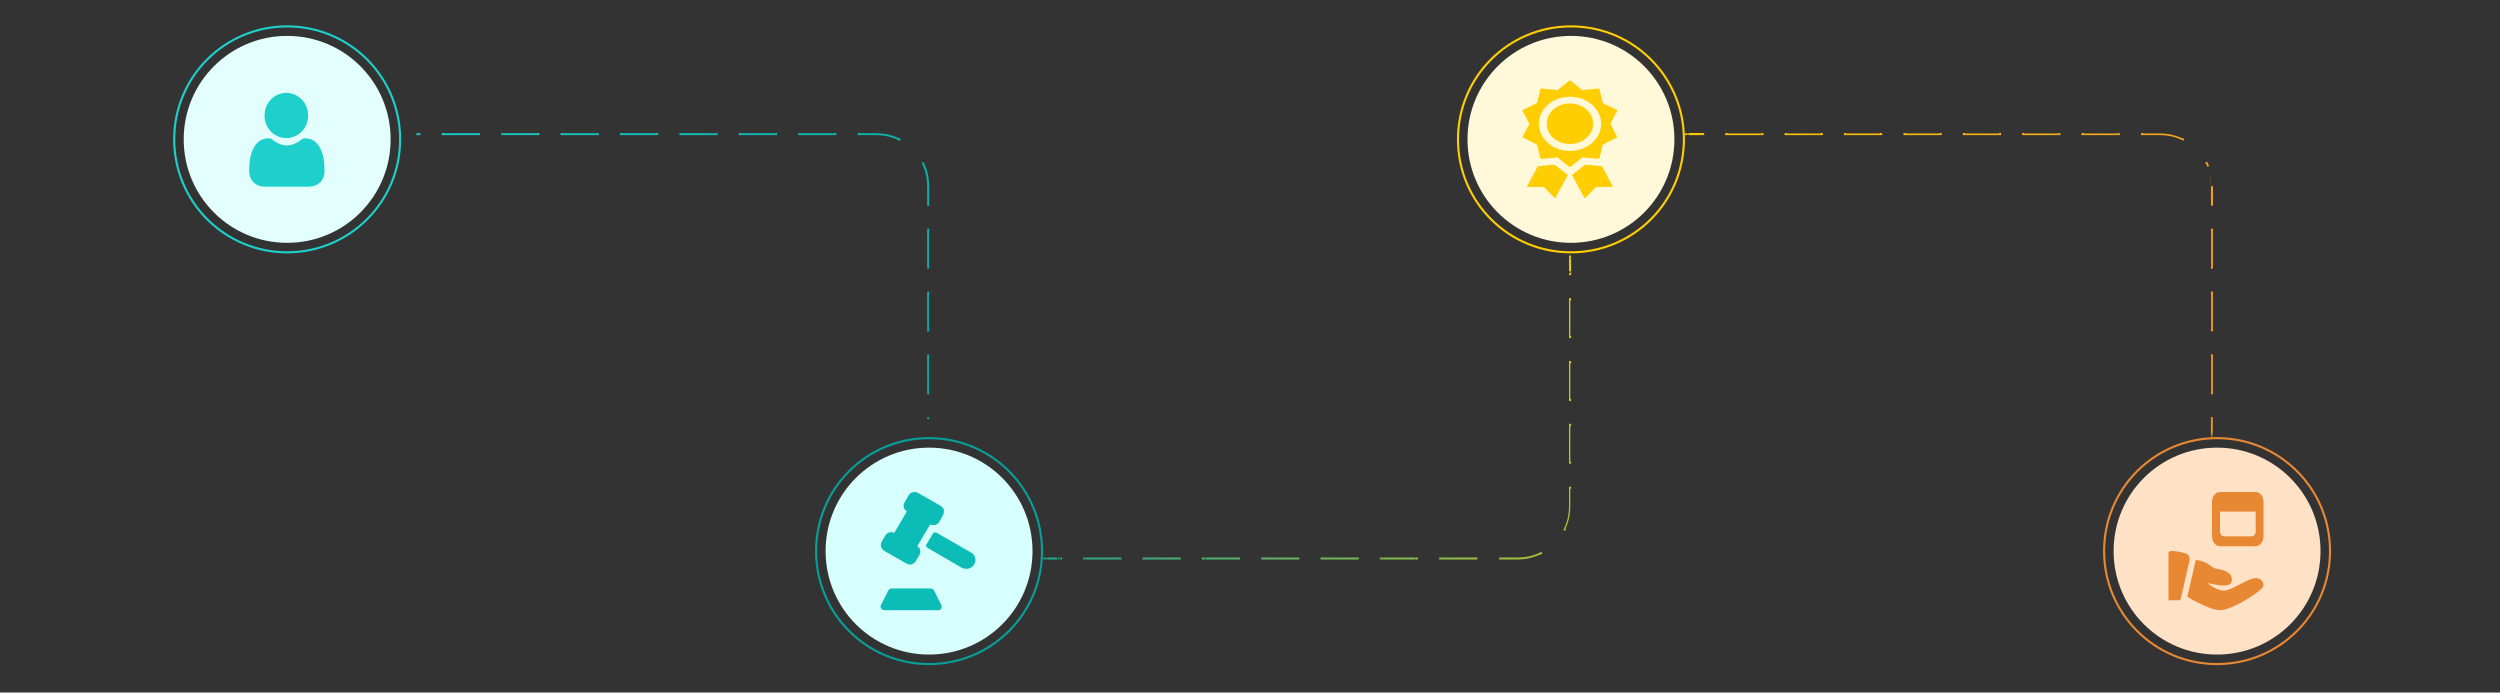 <svg version="1.2" xmlns="http://www.w3.org/2000/svg" viewBox="0 0 1184 328" width="1184" height="328">
	<rect x="0" y="0" width="1184" height="328" fill="#333333" stroke="none"/>
	<title>tag-list-svg</title>
	<defs>
		<clipPath clipPathUnits="userSpaceOnUse" id="cp1">
			<path d="m415.08 64h-225.03q-0.02-0.5-0.05-1h225.08c13.81 0 25 11.19 25 25v119q-0.5 0-1 0.01v-119.01c0-13.25-10.74-24-24-24z"/>
		</clipPath>
		<linearGradient id="g1" x1="135.5" y1="63" x2="433" y2="271" gradientUnits="userSpaceOnUse">
			<stop offset="0" stop-color="#1ed0cb"/>
			<stop offset="1" stop-color="#089e9a"/>
		</linearGradient>
		<clipPath clipPathUnits="userSpaceOnUse" id="cp2">
			<path d="m1023.08 64h-225.03q-0.02-0.5-0.05-1h225.08c13.81 0 25 11.19 25 25v119q-0.5 0-1 0.01v-119.01c0-13.25-10.74-24-24-24z"/>
		</clipPath>
		<linearGradient id="g2" x1="770.5" y1="63" x2="1048" y2="270" gradientUnits="userSpaceOnUse">
			<stop offset="0" stop-color="#ffce02"/>
			<stop offset="1" stop-color="#e88832"/>
		</linearGradient>
		<clipPath clipPathUnits="userSpaceOnUse" id="cp3">
			<path d="m743.08 240.01v-119.01q0.5 0.01 1 0.01v119c0 13.81-11.19 25-25 25h-225.08q0.03-0.5 0.05-1h225.03c13.26 0 24-10.75 24-24z"/>
		</clipPath>
		<linearGradient id="g3" x1="441.5" y1="265" x2="744" y2="53.5" gradientUnits="userSpaceOnUse">
			<stop offset="0" stop-color="#089e9a"/>
			<stop offset="1" stop-color="#ffce02"/>
		</linearGradient>
	</defs>
	<style>
		.s0 { fill: #1ed0cb } 
		.s1 { fill: #ffce02 } 
		.s2 { fill: #089e9a } 
		.s3 { fill: #e88832 } 
		.s4 { fill: #000000 } 
		.s5 { fill: none;stroke: #1ed0cb } 
		.s6 { fill: #e2fffe } 
		.s7 { fill: #d6fffe } 
		.s8 { fill: #fff8d9 } 
		.s9 { fill: #ffe1c6 } 
		.s10 { fill: none;stroke: #ffce02 } 
		.s11 { fill: none;stroke: #089e9a } 
		.s12 { fill: none;stroke: #e88832 } 
		.s13 { fill: url(#g1) } 
		.s14 { fill: url(#g2) } 
		.s15 { fill: url(#g3) } 
		.s16 { fill: #0cbcb7 } 
	</style>
	<path id="Layer" fill-rule="evenodd" class="s0" d="m3.4-128.9q0-11.1 4-17.4 4-6.3 13.3-6.3 9.3 0 13.2 6.3 4.1 6.3 4.1 17.4 0 11.1-4.1 17.4-3.9 6.4-13.2 6.4-9.3 0-13.3-6.4-4-6.3-4-17.4zm25.7 0q0-4.8-0.6-8-0.6-3.2-2.5-5.3-1.7-2-5.3-2-3.6 0-5.5 2-1.8 2.1-2.4 5.3-0.6 3.2-0.6 8 0 4.8 0.6 8.2 0.6 3.2 2.4 5.3 1.9 2 5.5 2 3.6 0 5.4-2 1.9-2.1 2.4-5.3 0.6-3.4 0.6-8.2zm14.6-14.5v-8.3h15.4v46.7h-9.2v-38.4z"/>
	<path id="Layer" fill-rule="evenodd" class="s1" d="m633.4-99.9q0-11.1 4-17.4 4-6.3 13.3-6.3 9.3 0 13.2 6.3 4.1 6.3 4.1 17.4 0 11.1-4.1 17.4-3.9 6.4-13.2 6.4-9.3 0-13.3-6.4-4-6.3-4-17.4zm25.7 0q0-4.8-0.6-8-0.6-3.2-2.5-5.3-1.7-2-5.3-2-3.6 0-5.5 2-1.8 2.1-2.4 5.3-0.6 3.2-0.6 8 0 4.8 0.6 8.2 0.6 3.2 2.4 5.3 1.9 2 5.5 2 3.6 0 5.4-2 1.9-2.1 2.4-5.3 0.6-3.4 0.6-8.2zm15.8-10.5q0.3-6.4 4.5-9.8 4.2-3.5 11-3.5 4.7 0 8 1.6 3.4 1.6 5 4.4 1.8 2.8 1.8 6.3 0 4-2.1 6.9-2.1 2.7-5 3.7v0.2q3.7 1.2 5.8 4.1 2.1 3 2.1 7.6 0 3.8-1.8 6.8-1.7 3-5.2 4.8-3.4 1.6-8.2 1.6-7.2 0-11.7-3.6-4.6-3.7-4.8-10.8h8.7q0.1 3.2 2.1 5.1 2 1.8 5.5 1.8 3.3 0 5-1.8 1.8-1.8 1.8-4.7 0-3.8-2.4-5.5-2.4-1.7-7.6-1.7h-1.8v-7.3h1.8q9.1 0 9.1-6.1 0-2.8-1.6-4.3-1.6-1.5-4.7-1.5-3 0-4.7 1.6-1.6 1.6-1.8 4.1z"/>
	<path id="Layer" fill-rule="evenodd" class="s2" d="m304.4 361.1q0-11.1 4-17.4 4-6.3 13.3-6.3 9.3 0 13.2 6.3 4.1 6.3 4.1 17.4 0 11.1-4.1 17.4-3.9 6.4-13.2 6.4-9.3 0-13.3-6.4-4-6.3-4-17.4zm25.7 0q0-4.8-0.6-8-0.6-3.2-2.5-5.3-1.7-2-5.3-2-3.6 0-5.5 2-1.8 2.1-2.4 5.3-0.6 3.2-0.6 8 0 4.8 0.6 8.2 0.6 3.2 2.4 5.3 1.9 2 5.5 2 3.6 0 5.4-2 1.9-2.1 2.4-5.3 0.6-3.4 0.6-8.2zm18.5 13.8q6.1-5.1 9.8-8.5 3.6-3.5 6.1-7.2 2.4-3.7 2.4-7.3 0-3.3-1.5-5.1-1.6-1.9-4.8-1.9-3.2 0-4.9 2.2-1.7 2.1-1.8 5.8h-8.7q0.2-7.6 4.5-11.6 4.4-4 11-4 7.3 0 11.2 3.9 3.9 3.9 3.9 10.2 0 5-2.6 9.5-2.7 4.6-6.2 8-3.4 3.3-9 8h18.9v7.5h-31.6v-6.7z"/>
	<path id="Layer" fill-rule="evenodd" class="s3" d="m914.4 361.1q0-11.1 4-17.4 4-6.3 13.3-6.3 9.3 0 13.2 6.3 4.1 6.3 4.1 17.4 0 11.1-4.1 17.4-3.9 6.4-13.2 6.4-9.3 0-13.3-6.4-4-6.3-4-17.4zm25.7 0q0-4.8-0.6-8-0.6-3.2-2.5-5.3-1.7-2-5.3-2-3.6 0-5.5 2-1.8 2.1-2.4 5.3-0.6 3.2-0.6 8 0 4.8 0.6 8.2 0.6 3.2 2.4 5.3 1.9 2 5.5 2 3.6 0 5.4-2 1.9-2.1 2.4-5.3 0.6-3.4 0.6-8.2zm15.3 14.8v-7l20.9-30h10.4v29.2h5.7v7.8h-5.7v9.1h-8.9v-9.1zm23-27.4l-13.2 19.6h13.2z"/>
	<path id="Layer" fill-rule="evenodd" class="s4" d="m10.2-54.8q-2.5 0-4.7-1.2-2.1-1.2-3.3-3.3-1.3-2.1-1.3-4.8 0-2.7 1.3-4.8 1.2-2.1 3.3-3.3 2.2-1.2 4.7-1.2 2.6 0 4.7 1.2 2.1 1.2 3.4 3.3 1.2 2.1 1.2 4.8 0 2.7-1.2 4.8-1.3 2.1-3.4 3.3-2.1 1.2-4.7 1.2zm0-3.3q1.7 0 2.9-0.7 1.3-0.8 2-2.1 0.7-1.4 0.7-3.2 0-1.8-0.7-3.2-0.7-1.4-2-2.1-1.2-0.7-2.9-0.7-1.6 0-2.9 0.7-1.2 0.7-1.9 2.1-0.7 1.4-0.7 3.2 0 1.8 0.7 3.2 0.7 1.3 1.9 2.1 1.3 0.7 2.9 0.7zm15.6-9.2q0.8-1 2-1.7 1.2-0.6 2.8-0.6 1.9 0 3.3 0.9 1.5 0.9 2.4 2.6 0.9 1.6 0.9 3.8 0 2.3-0.9 4-0.9 1.7-2.4 2.6-1.4 0.9-3.3 0.9-1.6 0-2.8-0.6-1.2-0.7-2-1.7v9h-3.6v-21.3h3.6zm7.7 5.1q0-1.3-0.6-2.3-0.5-0.9-1.4-1.4-0.8-0.5-1.9-0.5-0.9 0-1.8 0.5-0.9 0.5-1.4 1.5-0.6 0.9-0.6 2.2 0 1.3 0.6 2.3 0.5 0.9 1.4 1.5 0.9 0.5 1.8 0.5 1.1 0 1.9-0.6 0.9-0.5 1.4-1.4 0.6-1 0.6-2.3zm19.7-0.3q0 0.8-0.1 1.4h-10.5q0.1 1.6 1.1 2.5 0.9 0.8 2.3 0.8 2.1 0 2.9-1.7h4q-0.7 2.1-2.4 3.4-1.8 1.4-4.4 1.4-2.1 0-3.7-1-1.7-0.9-2.6-2.6-0.9-1.7-0.9-3.9 0-2.2 0.9-3.9 0.9-1.7 2.6-2.6 1.6-0.9 3.7-0.9 2.1 0 3.7 0.9 1.6 0.8 2.5 2.5 0.9 1.6 0.9 3.7zm-3.8-1q0-1.4-1-2.3-1-0.8-2.4-0.8-1.3 0-2.3 0.8-0.9 0.8-1.1 2.3zm14.4-6.1q2.6 0 4.2 1.6 1.6 1.7 1.6 4.6v8.4h-3.7v-7.9q0-1.8-0.8-2.7-0.9-0.9-2.4-0.9-1.5 0-2.4 0.9-0.8 0.9-0.8 2.7v7.9h-3.7v-14.4h3.7v1.8q0.7-0.9 1.8-1.4 1.2-0.6 2.5-0.6zm21.8-3.5q2.8 0 5 1.1 2.2 1.1 3.3 3.2 1.2 2 1.2 4.8 0 2.7-1.2 4.8-1.1 2-3.3 3.1-2.2 1.1-5 1.1h-6.4v-18.1zm-0.1 15q2.9 0 4.4-1.5 1.6-1.6 1.6-4.4 0-2.9-1.6-4.4-1.5-1.7-4.4-1.7h-2.6v12zm25.8-4.4q0 0.8-0.1 1.4h-10.5q0.1 1.6 1.1 2.5 1 0.8 2.4 0.8 2 0 2.8-1.7h4q-0.7 2.1-2.4 3.4-1.8 1.4-4.4 1.4-2 0-3.7-1-1.6-0.9-2.6-2.6-0.9-1.7-0.9-3.9 0-2.2 0.9-3.9 0.9-1.7 2.6-2.6 1.6-0.9 3.7-0.9 2.1 0 3.7 0.9 1.6 0.8 2.5 2.5 0.9 1.6 0.9 3.7zm-3.7-1q-0.1-1.4-1.1-2.3-0.9-0.8-2.4-0.8-1.3 0-2.3 0.8-0.9 0.8-1.1 2.3zm24.3-6.1q2.7 0 4.3 1.6 1.6 1.7 1.6 4.6v8.4h-3.6v-7.9q0-1.7-0.9-2.6-0.8-0.9-2.3-0.9-1.5 0-2.4 0.9-0.8 0.9-0.8 2.6v7.9h-3.7v-7.9q0-1.7-0.8-2.6-0.9-0.9-2.4-0.9-1.5 0-2.4 0.9-0.8 0.9-0.8 2.6v7.9h-3.6v-14.4h3.6v1.8q0.7-1 1.8-1.5 1.1-0.5 2.4-0.5 1.7 0 3 0.7 1.4 0.7 2.1 2.1 0.7-1.3 2-2 1.4-0.8 2.9-0.8zm8.5 7.4q0-2.2 0.8-3.9 0.9-1.7 2.4-2.6 1.5-0.9 3.3-0.9 1.6 0 2.8 0.6 1.3 0.7 2 1.7v-2.1h3.7v14.4h-3.7v-2.1q-0.7 1-2 1.7-1.2 0.7-2.8 0.7-1.8 0-3.3-1-1.5-0.9-2.4-2.6-0.8-1.7-0.8-3.9zm11.3 0q0-1.3-0.5-2.2-0.5-1-1.4-1.5-0.9-0.5-1.9-0.5-1 0-1.9 0.5-0.9 0.5-1.4 1.4-0.5 1-0.5 2.3 0 1.3 0.5 2.3 0.5 0.9 1.4 1.4 0.9 0.6 1.9 0.6 1 0 1.9-0.5 0.9-0.6 1.4-1.5 0.5-1 0.5-2.3zm11.5-4.2v7q0 0.7 0.3 1 0.4 0.4 1.2 0.4h1.7v3h-2.3q-4.6 0-4.6-4.5v-6.9h-1.7v-3h1.7v-3.5h3.7v3.5h3.2v3zm-150.1 47h-7.3l-1.2 3.4h-3.8l6.5-18.2h4.3l6.5 18.2h-3.9zm-0.9-2.9l-2.7-7.6-2.6 7.6zm7.5-0.8q0-2.3 1-3.9 0.9-1.7 2.5-2.6 1.6-1 3.7-1 2.6 0 4.4 1.4 1.8 1.3 2.4 3.7h-4q-0.3-0.9-1-1.4-0.8-0.6-1.9-0.6-1.5 0-2.4 1.2-0.9 1.1-0.9 3.2 0 2 0.9 3.2 0.9 1.1 2.4 1.1 2.3 0 2.9-2h4q-0.6 2.4-2.4 3.7-1.8 1.4-4.4 1.4-2.1 0-3.7-0.9-1.6-0.9-2.5-2.6-1-1.7-1-3.9zm15.7 0q0-2.3 0.9-3.9 0.9-1.7 2.5-2.6 1.6-1 3.7-1 2.7 0 4.4 1.4 1.8 1.3 2.4 3.7h-3.9q-0.3-0.9-1.1-1.4-0.7-0.6-1.8-0.6-1.6 0-2.5 1.2-0.9 1.1-0.9 3.2 0 2 0.9 3.2 0.9 1.1 2.5 1.1 2.2 0 2.9-2h3.9q-0.6 2.4-2.4 3.7-1.7 1.4-4.4 1.4-2.1 0-3.7-0.9-1.6-0.9-2.5-2.6-0.9-1.7-0.9-3.9zm23 7.4q-2.1 0-3.8-0.9-1.7-0.9-2.6-2.6-0.9-1.7-0.9-3.9 0-2.2 0.9-3.9 1-1.7 2.7-2.6 1.7-1 3.8-1 2 0 3.7 1 1.7 0.9 2.7 2.6 1 1.7 1 3.9 0 2.2-1 3.9-1 1.7-2.7 2.6-1.7 0.9-3.8 0.9zm0-3.2q0.9 0 1.8-0.4 0.9-0.5 1.4-1.5 0.5-0.9 0.5-2.3 0-2.1-1.1-3.2-1-1.1-2.6-1.1-1.6 0-2.6 1.1-1.1 1.1-1.1 3.2 0 2 1.1 3.1 1 1.1 2.6 1.1zm23.7-11.4v14.4h-3.6v-1.8q-0.7 0.9-1.9 1.4-1.1 0.6-2.4 0.6-1.7 0-3-0.7-1.3-0.8-2.1-2.1-0.7-1.5-0.7-3.4v-8.4h3.7v7.9q0 1.7 0.8 2.7 0.9 0.9 2.3 0.9 1.6 0 2.4-0.9 0.9-1 0.9-2.7v-7.9zm11.5-0.2q2.6 0 4.2 1.6 1.6 1.6 1.6 4.5v8.5h-3.6v-8q0-1.7-0.9-2.6-0.9-0.9-2.3-0.9-1.6 0-2.4 0.9-0.9 0.9-0.9 2.6v8h-3.6v-14.4h3.6v1.8q0.7-1 1.9-1.5 1.1-0.5 2.4-0.5zm13.5 3.2v6.9q0 0.8 0.3 1.1 0.4 0.3 1.2 0.3h1.7v3.1h-2.3q-4.6 0-4.6-4.5v-6.9h-1.7v-3h1.7v-3.6h3.7v3.6h3.2v3z"/>
	<path id="Layer" fill-rule="evenodd" class="s4" d="m635.4-44.1v18.1h-3.6v-18.1zm16.8 5.6q0 1.4-0.7 2.7-0.7 1.3-2.1 2.1-1.5 0.7-3.7 0.7h-3.1v7h-3.6v-18.1h6.7q2.1 0 3.6 0.7 1.4 0.7 2.2 2 0.7 1.3 0.7 2.9zm-6.7 2.6q1.5 0 2.3-0.7 0.7-0.7 0.7-1.9 0-2.7-3-2.7h-2.9v5.3zm17.7 10.1q-2.5 0-4.6-1.2-2.2-1.2-3.4-3.3-1.3-2.1-1.3-4.8 0-2.7 1.3-4.8 1.2-2.1 3.4-3.3 2.1-1.2 4.6-1.2 2.6 0 4.7 1.2 2.2 1.2 3.4 3.3 1.2 2.1 1.2 4.8 0 2.7-1.2 4.8-1.2 2.1-3.4 3.3-2.1 1.2-4.7 1.2zm0-3.3q1.7 0 2.9-0.7 1.3-0.7 2-2.1 0.7-1.4 0.7-3.2 0-1.8-0.7-3.2-0.7-1.4-2-2.1-1.2-0.7-2.9-0.7-1.6 0-2.9 0.7-1.2 0.7-1.9 2.1-0.7 1.4-0.7 3.2 0 1.8 0.7 3.2 0.7 1.4 1.9 2.1 1.3 0.7 2.9 0.7zm29.4-0.4h-7.3l-1.2 3.5h-3.8l6.5-18.2h4.3l6.5 18.2h-3.8zm-1-2.9l-2.7-7.6-2.6 7.6zm12.1-12.9v19.3h-3.6v-19.3zm7.2 0v19.3h-3.6v-19.3zm10 19.5q-2.1 0-3.8-0.9-1.6-1-2.6-2.6-0.9-1.7-0.9-3.9 0-2.3 0.9-3.9 1-1.7 2.7-2.6 1.7-1 3.8-1 2.1 0 3.8 1 1.6 0.9 2.6 2.6 1 1.6 1 3.9 0 2.2-1 3.9-1 1.6-2.7 2.6-1.7 0.9-3.8 0.9zm0-3.2q1 0 1.8-0.4 0.9-0.5 1.4-1.5 0.5-1 0.5-2.3 0-2.1-1-3.2-1.1-1.1-2.7-1.1-1.5 0-2.6 1.1-1 1.1-1 3.2 0 2 1 3.1 1 1.1 2.6 1.1zm14.4-8.5v7q0 0.7 0.3 1.1 0.4 0.3 1.2 0.3h1.7v3.1h-2.3q-4.6 0-4.6-4.5v-7h-1.7v-2.9h1.7v-3.6h3.7v3.6h3.2v2.9zm23.8-3.2q2.6 0 4.2 1.7 1.7 1.6 1.7 4.5v8.5h-3.7v-8q0-1.7-0.8-2.6-0.9-0.9-2.4-0.9-1.5 0-2.3 0.9-0.9 0.9-0.9 2.6v8h-3.6v-8q0-1.7-0.9-2.6-0.9-0.9-2.3-0.9-1.6 0-2.4 0.9-0.9 0.9-0.9 2.6v8h-3.6v-14.4h3.6v1.7q0.7-0.9 1.8-1.4 1.1-0.6 2.4-0.6 1.7 0 3.1 0.8 1.3 0.7 2 2 0.7-1.2 2-2 1.4-0.8 3-0.8zm22.7 7.1q0 0.8-0.1 1.4h-10.5q0.1 1.6 1.1 2.5 0.9 0.9 2.3 0.9 2.1 0 2.9-1.8h3.9q-0.6 2.1-2.4 3.5-1.7 1.3-4.3 1.3-2.1 0-3.7-0.9-1.7-1-2.6-2.6-0.9-1.7-0.9-3.9 0-2.3 0.9-4 0.9-1.7 2.5-2.6 1.7-0.9 3.8-0.9 2.1 0 3.7 0.9 1.6 0.9 2.5 2.5 0.9 1.6 0.9 3.7zm-3.8-1q0-1.4-1-2.2-1-0.9-2.4-0.9-1.4 0-2.3 0.8-0.9 0.8-1.1 2.3zm14.4-6.1q2.6 0 4.2 1.7 1.5 1.6 1.5 4.5v8.5h-3.6v-8q0-1.7-0.9-2.6-0.8-1-2.3-1-1.5 0-2.4 1-0.8 0.9-0.8 2.6v8h-3.7v-14.4h3.7v1.7q0.7-0.9 1.8-1.4 1.1-0.6 2.5-0.6zm13.4 3.2v7q0 0.7 0.4 1.1 0.3 0.3 1.2 0.3h1.7v3.1h-2.3q-4.6 0-4.6-4.5v-7h-1.7v-2.9h1.7v-3.6h3.6v3.6h3.3v2.9z"/>
	<path id="Layer" fill-rule="evenodd" class="s4" d="m313.1 435.7q1.5 0.3 2.5 1.5 1 1.3 1 2.9 0 1.4-0.7 2.6-0.7 1.1-2.1 1.7-1.3 0.6-3.2 0.6h-7.8v-18.1h7.5q1.8 0 3.2 0.6 1.3 0.5 2 1.6 0.7 1.1 0.7 2.4 0 1.6-0.9 2.7-0.8 1.1-2.2 1.5zm-6.7-1.4h3.4q1.3 0 2-0.5 0.7-0.6 0.7-1.7 0-1.1-0.7-1.7-0.7-0.6-2-0.6h-3.4zm3.7 7.7q1.3 0 2.1-0.6 0.7-0.7 0.7-1.8 0-1.2-0.8-1.8-0.8-0.7-2.1-0.7h-3.6v4.9zm11.3-13.2q-1 0-1.6-0.6-0.7-0.6-0.7-1.5 0-0.9 0.7-1.5 0.6-0.6 1.6-0.6 0.9 0 1.6 0.6 0.6 0.6 0.6 1.5 0 0.9-0.6 1.5-0.7 0.6-1.6 0.6zm1.8 1.7v14.4h-3.7v-14.4zm2.7 7.2q0-2.2 0.9-3.9 0.8-1.7 2.3-2.6 1.6-0.9 3.4-0.9 1.4 0 2.7 0.6 1.3 0.6 2 1.6v-6.8h3.7v19.2h-3.7v-2.1q-0.7 1.1-1.9 1.7-1.2 0.7-2.8 0.7-1.8 0-3.4-1-1.5-0.9-2.3-2.6-0.9-1.7-0.9-3.9zm11.3 0q0-1.3-0.5-2.2-0.5-1-1.4-1.5-0.9-0.5-1.9-0.5-1 0-1.9 0.5-0.8 0.5-1.4 1.5-0.5 0.9-0.5 2.2 0 1.3 0.5 2.3 0.6 0.9 1.4 1.5 0.9 0.5 1.9 0.5 1 0 1.9-0.5 0.9-0.5 1.4-1.5 0.5-0.9 0.5-2.3zm24.7-10.9v2.9h-7.6v4.7h5.8v2.9h-5.8v7.6h-3.7v-18.1zm9 18.4q-2.1 0-3.7-0.9-1.7-1-2.6-2.7-1-1.6-1-3.9 0-2.2 1-3.9 1-1.6 2.7-2.6 1.6-0.9 3.7-0.9 2.1 0 3.8 0.9 1.7 1 2.7 2.6 0.9 1.7 0.9 3.9 0 2.3-1 3.9-1 1.7-2.7 2.7-1.7 0.9-3.8 0.9zm0-3.2q1 0 1.9-0.5 0.9-0.5 1.4-1.4 0.5-1 0.5-2.4 0-2-1.1-3.1-1.1-1.1-2.6-1.1-1.6 0-2.6 1.1-1.1 1.1-1.1 3.1 0 2.1 1 3.2 1.1 1.1 2.6 1.1zm13.8-9.2q0.8-1.2 1.9-1.8 1.1-0.7 2.6-0.7v3.9h-1q-1.7 0-2.6 0.8-0.9 0.8-0.9 2.8v7.1h-3.6v-14.4h3.6zm16.8-5.9v18.1h-3.7v-18.1zm16.8 5.6q0 1.4-0.7 2.7-0.6 1.3-2.1 2.1-1.5 0.7-3.7 0.7h-3v7h-3.7v-18.1h6.7q2.1 0 3.6 0.7 1.5 0.7 2.2 2 0.7 1.3 0.7 2.9zm-6.7 2.6q1.5 0 2.3-0.7 0.7-0.7 0.7-1.9 0-2.7-3-2.7h-2.8v5.3zm17.7 10.1q-2.6 0-4.7-1.2-2.1-1.2-3.4-3.3-1.2-2.1-1.2-4.8 0-2.7 1.2-4.8 1.3-2.1 3.4-3.3 2.1-1.2 4.7-1.2 2.5 0 4.6 1.2 2.2 1.2 3.4 3.3 1.3 2.1 1.3 4.8 0 2.7-1.3 4.8-1.2 2.1-3.4 3.3-2.1 1.2-4.6 1.2zm0-3.3q1.6 0 2.9-0.7 1.2-0.7 1.9-2.1 0.7-1.4 0.7-3.2 0-1.8-0.7-3.2-0.7-1.4-1.9-2.1-1.3-0.7-2.9-0.7-1.7 0-2.9 0.7-1.3 0.7-2 2.1-0.7 1.4-0.7 3.2 0 1.8 0.7 3.2 0.7 1.4 2 2.1 1.2 0.7 2.9 0.7z"/>
	<path id="Layer" fill-rule="evenodd" class="s4" d="m919.1 445.2q-1.9 0-3.5-0.7-1.5-0.6-2.4-1.8-0.8-1.3-0.9-2.9h3.9q0.1 1.1 0.8 1.7 0.7 0.7 2 0.7 1.3 0 2-0.6 0.7-0.6 0.7-1.6 0-0.8-0.5-1.3-0.5-0.6-1.2-0.8-0.8-0.4-2.1-0.7-1.7-0.5-2.8-1-1.1-0.6-1.9-1.6-0.8-1-0.8-2.7 0-1.6 0.8-2.8 0.8-1.2 2.2-1.9 1.5-0.6 3.4-0.6 2.8 0 4.5 1.4 1.8 1.3 2 3.8h-4q-0.1-1-0.8-1.6-0.8-0.6-2-0.6-1.1 0-1.7 0.6-0.6 0.5-0.6 1.5 0 0.8 0.4 1.3 0.5 0.4 1.2 0.7 0.8 0.3 2.1 0.7 1.7 0.5 2.9 1.1 1.1 0.5 1.9 1.5 0.8 1.1 0.8 2.7 0 1.5-0.8 2.8-0.7 1.2-2.2 2-1.4 0.7-3.4 0.7zm17.6-14.8q1.7 0 3 0.7 1.2 0.7 1.9 2.1 0.8 1.4 0.8 3.3v8.5h-3.7v-8q0-1.7-0.8-2.6-0.9-0.9-2.4-0.9-1.5 0-2.4 0.9-0.8 0.9-0.8 2.6v8h-3.7v-19.2h3.7v6.6q0.7-0.9 1.8-1.5 1.2-0.5 2.6-0.5zm8.2 7.3q0-2.1 0.8-3.8 0.9-1.7 2.4-2.6 1.5-0.9 3.4-0.9 1.6 0 2.8 0.6 1.2 0.7 1.9 1.6v-2h3.7v14.4h-3.7v-2.1q-0.7 1-1.9 1.7-1.2 0.6-2.9 0.6-1.8 0-3.3-0.9-1.5-0.9-2.4-2.6-0.8-1.7-0.8-4zm11.3 0.1q0-1.3-0.5-2.3-0.5-0.9-1.4-1.4-0.9-0.5-1.9-0.5-1 0-1.9 0.5-0.8 0.4-1.4 1.4-0.5 0.9-0.5 2.2 0 1.3 0.5 2.3 0.6 1 1.4 1.5 0.9 0.5 1.9 0.5 1 0 1.9-0.5 0.9-0.5 1.4-1.4 0.5-1 0.5-2.3zm10.9-5q0.7-1.1 1.8-1.8 1.2-0.6 2.6-0.6v3.8h-1q-1.7 0-2.6 0.8-0.8 0.8-0.8 2.8v7.2h-3.7v-14.4h3.7zm20.2 4.7q0 0.7-0.1 1.4h-10.5q0.1 1.5 1.1 2.4 1 0.9 2.4 0.9 2 0 2.9-1.8h3.9q-0.6 2.1-2.4 3.5-1.8 1.3-4.3 1.3-2.1 0-3.8-0.9-1.6-0.9-2.6-2.6-0.9-1.7-0.9-3.9 0-2.3 0.9-4 0.9-1.7 2.6-2.6 1.6-0.9 3.8-0.9 2 0 3.6 0.9 1.7 0.9 2.5 2.5 1 1.6 0.9 3.8zm-3.7-1.1q0-1.4-1-2.2-1-0.9-2.5-0.9-1.3 0-2.2 0.8-0.9 0.9-1.2 2.3zm12 8.8q-1.8 0-3.2-0.6-1.4-0.7-2.2-1.8-0.8-1.1-0.9-2.4h3.7q0.1 0.8 0.8 1.4 0.7 0.5 1.8 0.5 1 0 1.6-0.4 0.6-0.4 0.6-1 0-0.7-0.8-1.1-0.7-0.3-2.2-0.8-1.6-0.4-2.7-0.8-1-0.4-1.7-1.2-0.8-0.9-0.8-2.4 0-1.2 0.7-2.1 0.7-1 2-1.6 1.3-0.6 3-0.6 2.6 0 4.1 1.3 1.6 1.3 1.7 3.5h-3.5q0-0.9-0.7-1.4-0.6-0.5-1.7-0.5-1 0-1.5 0.4-0.5 0.3-0.5 1 0 0.7 0.7 1.1 0.7 0.4 2.3 0.8 1.5 0.4 2.5 0.8 1 0.4 1.8 1.3 0.7 0.8 0.8 2.3-0.1 1.2-0.8 2.2-0.6 1-1.9 1.6-1.3 0.5-3 0.5zm14-9.3q-0.1-2.7 1.1-4.8 1.3-2.2 3.3-3.3 2.2-1.2 4.8-1.2 3 0 5.3 1.5 2.3 1.6 3.2 4.4h-4.2q-0.6-1.3-1.8-2-1.1-0.6-2.6-0.6-1.6 0-2.8 0.7-1.2 0.7-1.9 2.1-0.7 1.3-0.7 3.2 0 1.8 0.7 3.1 0.7 1.4 1.9 2.1 1.2 0.8 2.8 0.8 1.5 0 2.6-0.7 1.2-0.7 1.8-2h4.2q-0.9 2.8-3.2 4.4-2.3 1.5-5.3 1.5-2.6 0-4.8-1.1-2-1.2-3.3-3.4-1.2-2.1-1.1-4.7zm24.4-3.1q0.7-1.1 1.9-1.8 1.1-0.6 2.6-0.6v3.8h-1q-1.7 0-2.6 0.8-0.9 0.8-0.9 2.8v7.2h-3.6v-14.4h3.6zm20.3 4.6q0 0.8-0.1 1.4h-10.5q0.1 1.6 1.1 2.5 0.9 0.8 2.3 0.8 2 0 2.9-1.7h3.9q-0.6 2.1-2.4 3.4-1.7 1.4-4.3 1.4-2.1 0-3.7-0.9-1.7-1-2.6-2.7-0.9-1.7-0.9-3.9 0-2.2 0.9-3.9 0.9-1.7 2.5-2.6 1.7-0.9 3.8-0.9 2 0 3.7 0.9 1.6 0.9 2.5 2.5 0.9 1.6 0.9 3.7zm-3.8-1q0-1.4-1-2.3-1-0.8-2.4-0.8-1.4 0-2.3 0.8-0.9 0.8-1.1 2.3zm5.5 1.3q0-2.2 0.8-3.9 0.9-1.7 2.4-2.6 1.5-0.9 3.4-0.9 1.4 0 2.7 0.6 1.2 0.6 2 1.6v-6.8h3.7v19.2h-3.7v-2.1q-0.7 1.1-1.9 1.7-1.2 0.7-2.8 0.7-1.9 0-3.4-1-1.5-0.9-2.4-2.6-0.8-1.7-0.8-3.9zm11.3 0q0-1.3-0.5-2.2-0.5-1-1.4-1.5-0.9-0.5-1.9-0.5-1 0-1.9 0.5-0.8 0.5-1.4 1.4-0.5 1-0.5 2.3 0 1.3 0.5 2.3 0.6 0.9 1.4 1.4 0.9 0.6 1.9 0.6 1 0 1.9-0.5 0.9-0.6 1.4-1.5 0.5-0.9 0.5-2.3zm9.1-8.9q-1 0-1.6-0.6-0.7-0.6-0.7-1.5 0-0.9 0.7-1.5 0.6-0.7 1.6-0.7 0.9 0 1.6 0.7 0.6 0.6 0.6 1.5 0 0.9-0.6 1.5-0.7 0.6-1.6 0.6zm1.8 1.7v14.4h-3.7v-14.4zm7.9 3v7q0 0.7 0.3 1 0.4 0.4 1.2 0.4h1.7v3h-2.3q-4.6 0-4.6-4.4v-7h-1.7v-3h1.7v-3.5h3.7v3.5h3.2v3zm19.2 3.9q0 0.8-0.1 1.4h-10.5q0.1 1.6 1.1 2.5 0.9 0.8 2.4 0.8 2 0 2.8-1.7h4q-0.7 2.1-2.4 3.4-1.8 1.4-4.4 1.4-2.1 0-3.7-0.9-1.7-1-2.6-2.7-0.9-1.7-0.9-3.9 0-2.2 0.9-3.9 0.9-1.7 2.6-2.6 1.6-0.9 3.7-0.9 2.1 0 3.7 0.9 1.6 0.9 2.5 2.5 0.9 1.6 0.9 3.7zm-3.7-1q-0.1-1.4-1.1-2.3-1-0.8-2.4-0.8-1.3 0-2.3 0.8-0.9 0.8-1.1 2.3zm5.5 1.3q0-2.2 0.9-3.9 0.9-1.7 2.4-2.6 1.5-0.9 3.3-0.9 1.4 0 2.7 0.6 1.3 0.6 2 1.6v-6.8h3.7v19.2h-3.7v-2.1q-0.7 1.1-1.9 1.7-1.2 0.7-2.8 0.7-1.8 0-3.3-1-1.5-0.9-2.4-2.6-0.9-1.7-0.9-3.9zm11.4 0q0-1.3-0.6-2.2-0.5-1-1.4-1.5-0.9-0.5-1.9-0.5-1 0-1.8 0.5-0.9 0.5-1.4 1.4-0.6 1-0.6 2.3 0 1.3 0.6 2.3 0.5 0.9 1.4 1.4 0.8 0.6 1.8 0.6 1 0 1.9-0.5 0.9-0.6 1.4-1.5 0.6-0.9 0.6-2.3zm15.2-8.9q-1 0-1.6-0.6-0.6-0.6-0.6-1.5 0-0.9 0.6-1.5 0.6-0.7 1.6-0.7 1 0 1.6 0.7 0.6 0.6 0.7 1.5-0.1 0.9-0.7 1.5-0.6 0.6-1.6 0.6zm1.8 1.7v14.4h-3.6v-14.4zm11.5-0.2q2.6 0 4.2 1.7 1.6 1.6 1.6 4.5v8.4h-3.6v-7.9q-0.1-1.7-0.9-2.7-0.9-0.9-2.3-0.9-1.6 0-2.4 0.9-0.9 1-0.9 2.7v7.9h-3.6v-14.4h3.6v1.8q0.7-0.9 1.9-1.4 1.1-0.6 2.4-0.6zm-227.7 35.5q2.8 0 5 1.1 2.2 1.1 3.4 3.2 1.1 2 1.1 4.8 0 2.7-1.1 4.8-1.2 2-3.4 3.1-2.2 1.1-5 1.1h-6.4v-18.1zm-0.1 15q2.9 0 4.4-1.5 1.6-1.6 1.6-4.4 0-2.9-1.6-4.4-1.5-1.7-4.4-1.7h-2.6v12zm25.8-4.4q0 0.8-0.1 1.4h-10.5q0.1 1.6 1.1 2.5 1 0.8 2.4 0.8 2 0 2.9-1.7h3.9q-0.6 2.1-2.4 3.4-1.8 1.4-4.4 1.4-2 0-3.7-0.9-1.6-1-2.6-2.7-0.9-1.7-0.9-3.9 0-2.2 0.9-3.9 0.9-1.7 2.6-2.6 1.6-0.9 3.7-0.9 2.1 0 3.7 0.9 1.7 0.9 2.5 2.5 0.9 1.6 0.9 3.7zm-3.7-1q-0.1-1.4-1-2.3-1-0.8-2.5-0.8-1.3 0-2.2 0.8-1 0.8-1.2 2.3zm24.4-6.1q2.6 0 4.2 1.7 1.7 1.6 1.7 4.5v8.4h-3.7v-7.9q0-1.7-0.8-2.6-0.9-0.9-2.4-0.9-1.5 0-2.4 0.9-0.8 0.9-0.8 2.6v7.9h-3.6v-7.9q0-1.7-0.9-2.6-0.9-0.9-2.3-0.9-1.6 0-2.4 0.9-0.9 0.9-0.9 2.6v7.9h-3.6v-14.4h3.6v1.8q0.7-0.9 1.8-1.5 1.1-0.5 2.4-0.5 1.7 0 3.1 0.7 1.3 0.7 2 2.1 0.7-1.3 2-2 1.4-0.8 3-0.8zm8.4 7.4q0-2.2 0.8-3.9 0.9-1.7 2.4-2.6 1.5-0.9 3.3-0.9 1.7 0 2.9 0.6 1.2 0.7 1.9 1.7v-2.1h3.7v14.4h-3.7v-2.1q-0.7 1-1.9 1.7-1.3 0.7-2.9 0.7-1.8 0-3.3-1-1.5-0.9-2.4-2.6-0.8-1.7-0.8-3.9zm11.3 0q0-1.3-0.5-2.2-0.5-1-1.4-1.5-0.9-0.5-1.9-0.5-1 0-1.9 0.5-0.8 0.5-1.4 1.4-0.5 1-0.5 2.3 0 1.3 0.5 2.3 0.6 0.9 1.4 1.4 0.9 0.6 1.9 0.6 1 0 1.9-0.5 0.9-0.6 1.4-1.5 0.5-0.9 0.5-2.3zm11.5-4.2v7q0 0.7 0.3 1 0.4 0.4 1.2 0.4h1.7v3h-2.3q-4.6 0-4.6-4.4v-7h-1.7v-3h1.7v-3.5h3.7v3.5h3.2v3zm23.2 8h-7.3l-1.2 3.4h-3.8l6.5-18.1h4.3l6.5 18.1h-3.9zm-0.9-2.9l-2.7-7.6-2.6 7.6zm7.5-0.8q0-2.3 0.9-3.9 1-1.7 2.6-2.6 1.6-1 3.7-1 2.6 0 4.4 1.4 1.8 1.3 2.3 3.7h-3.9q-0.3-0.9-1-1.4-0.8-0.6-1.9-0.6-1.5 0-2.4 1.2-0.9 1.1-0.9 3.2 0 2 0.9 3.2 0.9 1.1 2.4 1.1 2.2 0 2.9-2h3.9q-0.5 2.4-2.3 3.7-1.8 1.4-4.4 1.4-2.1 0-3.7-0.9-1.6-0.9-2.6-2.6-0.9-1.7-0.9-3.9zm15.7 0q0-2.3 0.9-3.9 0.9-1.7 2.5-2.6 1.6-1 3.7-1 2.7 0 4.4 1.4 1.8 1.3 2.4 3.7h-3.9q-0.3-0.9-1.1-1.4-0.7-0.6-1.8-0.6-1.6 0-2.5 1.2-0.9 1.1-0.9 3.2 0 2 0.9 3.2 0.9 1.1 2.5 1.1 2.2 0 2.9-2h3.9q-0.6 2.4-2.4 3.7-1.7 1.4-4.4 1.4-2.1 0-3.7-0.9-1.6-0.9-2.5-2.6-0.9-1.7-0.9-3.9zm23 7.4q-2.1 0-3.8-0.9-1.7-0.9-2.6-2.6-1-1.7-1-3.9 0-2.2 1-3.9 1-1.7 2.7-2.6 1.7-1 3.8-1 2 0 3.7 1 1.7 0.9 2.7 2.6 1 1.7 1 3.9 0 2.2-1 3.9-1 1.7-2.8 2.6-1.6 0.9-3.7 0.9zm0-3.2q0.9 0 1.8-0.4 0.9-0.5 1.4-1.5 0.5-0.9 0.5-2.3 0-2.1-1.1-3.2-1-1.1-2.6-1.1-1.6 0-2.6 1.1-1.1 1.1-1.1 3.2 0 2 1.1 3.2 1 1 2.6 1zm23.7-11.4v14.4h-3.6v-1.8q-0.7 0.9-1.9 1.4-1.1 0.6-2.4 0.6-1.7 0-3-0.7-1.3-0.8-2.1-2.1-0.7-1.4-0.7-3.4v-8.4h3.6v7.9q0.1 1.7 0.9 2.7 0.9 0.9 2.3 0.9 1.6 0 2.4-0.9 0.9-1 0.9-2.7v-7.9zm11.5-0.2q2.6 0 4.2 1.6 1.6 1.6 1.6 4.5v8.5h-3.7v-8q0-1.7-0.8-2.6-0.9-0.9-2.4-0.9-1.5 0-2.3 0.9-0.9 0.9-0.9 2.6v8h-3.6v-14.4h3.6v1.8q0.7-1 1.8-1.5 1.2-0.5 2.5-0.5zm13.5 3.2v6.9q0 0.8 0.3 1.1 0.4 0.3 1.2 0.3h1.7v3.1h-2.3q-4.6 0-4.6-4.5v-6.9h-1.7v-3h1.7v-3.6h3.7v3.6h3.2v3z"/>
	<path id="Layer" class="s5" d="m136 119.5c-29.6 0-53.5-23.9-53.5-53.5 0-29.6 23.9-53.5 53.5-53.5 29.6 0 53.5 23.9 53.5 53.5 0 29.6-23.9 53.5-53.5 53.5z"/>
	<path id="Layer" class="s6" d="m136 115c-27.1 0-49-21.9-49-49 0-27.1 21.9-49 49-49 27.1 0 49 21.9 49 49 0 27.1-21.9 49-49 49z"/>
	<path id="Layer" class="s7" d="m440 310c-27.1 0-49-21.9-49-49 0-27.1 21.9-49 49-49 27.1 0 49 21.9 49 49 0 27.1-21.9 49-49 49z"/>
	<path id="Layer" class="s8" d="m744 115c-27.1 0-49-21.9-49-49 0-27.1 21.9-49 49-49 27.1 0 49 21.9 49 49 0 27.1-21.9 49-49 49z"/>
	<path id="Layer" class="s9" d="m1050 310c-27.1 0-49-21.9-49-49 0-27.1 21.9-49 49-49 27.1 0 49 21.9 49 49 0 27.1-21.9 49-49 49z"/>
	<path id="Layer" class="s10" d="m744 119.5c-29.6 0-53.5-23.9-53.5-53.5 0-29.6 23.9-53.5 53.5-53.5 29.6 0 53.5 23.9 53.5 53.5 0 29.6-23.9 53.5-53.5 53.5z"/>
	<path id="Layer" class="s11" d="m440 314.5c-29.6 0-53.5-23.9-53.5-53.5 0-29.6 23.9-53.5 53.5-53.5 29.6 0 53.5 23.9 53.5 53.5 0 29.6-23.9 53.5-53.5 53.5z"/>
	<path id="Layer" class="s12" d="m1050 314.5c-29.6 0-53.5-23.9-53.5-53.5 0-29.6 23.9-53.5 53.5-53.5 29.6 0 53.5 23.9 53.5 53.5 0 29.6-23.9 53.5-53.5 53.5z"/>
	<g id="Clip-Path" clip-path="url(#cp1)">
		<path id="Layer" fill-rule="evenodd" class="s13" d="m189.3 65.3h-1.2v-1.2h-0.1 0.1l-0.1-0.3v-0.2-0.3-0.2-1.3h1.3l0.7-0.8h9v1h0.1v4h-9.1zm252.1 142.5v1.2h-1.3-0.2-0.3-0.2-0.2-1.3v-1.2l-0.8-0.8v-9.4h1 4v9.4zm-232.2-142.7v-4h18v1h0.1v4h-18.1v-1zm28.2 0v-4h18v1h0.1v4h-18.1v-1zm28.1 0v-4h18.1v1 4h-18v-1zm28.1 0v-4h18.1v1 4h-18.1v-1zm28.2 0v-4h18v1 4h-18v-1zm28.1 0v-4h18.1v1 4h-18.1v-1zm28.2 0v-4h18v1 4h-18v-1zm28.1 0v-4h9c3.7 0 7.2 0.7 10.4 2l1.8 0.8-0.4 0.9-1.5 3.7-1.8-0.8c-2.6-1-5.5-1.6-8.5-1.6h-9v-1zm28.6 12.7l3.7-1.5 0.9-0.4 0.8 1.8c1.3 3.2 2 6.7 2 10.4v9.4h-5v-9.4c0-3-0.6-5.9-1.6-8.4zm3.4 30.5h4v18.9h-1-4v-18.9h1zm0 29.8h4v18.9h-1-4v-18.9h1zm0 29.7h4v18.9h-1-4v-18.9h1zm-248.1-103.5v-0.3l-0.9 0.1 0.2 0.2zm249.6 143.8h0.3q0 0 0 0v1q0.1 0 0.2 0v-1h0.3v-0.3l0.7-0.7v-8.5h-2-1v8.5l0.8 0.7v0.3h0.2v1q0.2 0 0.3 0v-1q0 0 0 0zm-0.5 0l-0.2-0.3-0.1-0.7h0.3v1zm-241-143v-2-1h-8.1v1h-1q0 0.1 0 0.3l1-0.1v0.8h0.1v1zm-0.1-2v1h-0.9v-1zm12-1v2h0.1v1h16v-2-1zm0 2v-1h16.1v1zm28.1-2v2 1h16.1v-2h-0.1v-1zm0.1 2v-1h16v1zm28.1-2v2 1h16.1v-2-1zm0 2v-1h16v1zm28.1-2v2h0.1v1h16v-2-1zm0 2v-1h16.1v1zm28.1-2v2 1h16.1v-2-1zm0 2v-1h16v1zm28.1-2v2h0.1v1h16v-2-1zm0 2v-1h16.1v1zm28.1-2v2 1h16.1v-2-1zm0 2v-1h16v1zm28.2-2v2 1h8c3.1 0 6.1 0.6 8.8 1.7l0.9 0.4 0.8-1.9 0.4-0.9-1-0.4c-3-1.2-6.4-1.9-9.9-1.9zm0 2v-1h8c3.4 0 6.7 0.6 9.6 1.9l0.9 0.3-0.4 1-0.9-0.4c-2.8-1.2-5.9-1.8-9.2-1.8zm31.7 13.1l-0.9 0.4-1.9 0.7 0.4 1c1.1 2.7 1.8 5.6 1.8 8.8v8.4h1v-8.4c0-3.3-0.7-6.4-1.9-9.2l-0.3-0.9 0.9-0.4 0.4 0.9c1.2 2.9 1.9 6.2 1.9 9.6v8.4h1v-8.4c0-3.6-0.7-6.9-2-10zm2.3 32.2h-2-1v16.9h2 1zm-2 0h1v16.9h-1zm2 29.7h-2-1v16.9h2 1zm-2 0h1v16.9h-1zm2 29.7h-2-1v16.9h2 1zm-2 0h1v16.9h-1zm-249-105.6v-0.3h1q0 0 0 0h-1v0.3z"/>
	</g>
	<g id="Clip-Path" clip-path="url(#cp2)">
		<path id="Layer" fill-rule="evenodd" class="s14" d="m796.1 66l-0.1-1.9h0.1l-0.1-0.3v-0.2-0.3-0.2l-0.1-2.1h11.1v1h0.1v4zm253.9 143h-2-0.2-0.3-0.2-0.2q0.1 0 0.2 0v-1q0 0 0 0h0.2 0.3v1h0.2v-1h1v-9.4h-2-1v9.4h1.1q0 0 0 0v1h-2.1v-11.4h1 4zm-2-10.5h-1v1h1v5.5q-0.1 0-0.2 0v1h-0.8q0.2 0 0.3 0v1h0.5v-1q0.1 0 0.2 0v1h-0.2 0.2v1q-0.1 0-0.2 0h-0.3-0.2q-0.1 0-0.2 0l-0.3-1v1h0.3l-0.3-1v-1h0.2v-6.5h1zm-230.9-133.5v-4h18v1h0.1v4h-18.1v-1zm28.1 0v-4h18.1v1 4h-18v-1zm28.1 0v-4h18.1v1 4h-18.1v-1zm28.2 0v-4h18v1h0.1v4h-18.1v-1zm28.1 0v-4h18.1v1 4h-18v-1zm28.1 0v-4h18.1v1 4h-18.1v-1zm28.1 0v-4h18.1v5h-18.1v-1zm28.2-4h9c3.7 0 7.2 0.7 10.4 2l1.8 0.8-1.1 2.7-0.8 1.9-1.9-0.8c-2.6-1.1-5.4-1.6-8.4-1.6h-9zm28.6 16.7l0.9-0.4 0.9-0.4 1.9-0.7 0.9-0.4 0.8 1.8c1.3 3.2 2 6.7 2 10.4v9.4h-5v-9.4c0-3-0.6-5.9-1.7-8.5zm3.5 30.6h4v18.9h-1-4v-18.9h1zm0 29.8h4v18.8h-1-4v-18.8h1zm0 29.7h4v18.9h-1-4v-18.9h1zm-240-102.8v-2h-0.1v-1h-9.1l0.1 1.1h-1q0 0.1 0 0.3l2-0.1v0.7h-1q0-0.1 0-0.2h-1q0 0.2 0 0.3l1-0.1 0.1 1zm-8.1-1zm1 0q0-0.2 0-0.3h1q0 0.1 0 0.2l-1 0.1q0 0 0 0h-1 7.1v-1h0.9v1h-0.9v-1h-5.1q0 0.1 0 0.2l-2 0.1v0.7zm-1 0.1h-1zm0-0.8h0.1zm1 0q0-0.1 0-0.2h-1v0.2zm0-0.2h-1 1q0 0 0 0l1-0.1q0 0.1 0 0.1h-1q0 0 0 0zm-1 0.3h-1q0-0.1 0-0.2l1-0.1zm20.1-1.2v2h0.1v1h16v-2-1zm0 2v-1h16v1zm28.1-2v2h0.1v1h16v-2-1zm0 2v-1h16.1v1zm28.1-2v2 1h16.1v-2h-0.1v-1zm0.1 2v-1h16v1zm28.1-2v2 1h16.1v-2-1zm0 2v-1h16.1v1zm28.1-2v2 1h16v-2-1zm0 2v-1h16.1v1zm28.1-2v2 1h16.1v-2-1zm0 2v-1h16v1zm28.2-2v2 1h15v-1h-15v-1h16v-1zm28.2 1h8c3.4 0 6.6 0.7 9.6 1.9l0.9 0.4-0.4 0.9-0.9-0.4c-2.8-1.2-5.9-1.8-9.2-1.8h-7v1h7c3.1 0 6.1 0.6 8.8 1.7l0.9 0.4 0.8-1.8 0.4-1-0.9-0.3c-3.1-1.3-6.5-2-10-2h-8zm31.7 14.1l-1 0.4-1.8 0.8 0.4 0.9c1.1 2.7 1.7 5.7 1.7 8.8v8.4h1v-8.4h1v8.4h1v-8.4c0-3.5-0.7-6.9-2-10zm-1.8 0.8l0.9-0.4 0.4 0.9-0.9 0.4zm2.2 10.1l-1.9-9.2c1.2 2.9 1.9 6 1.9 9.2zm2 21.3h-2-1v16.9h2 1zm-2 0h1v16.9h-1zm2 29.7h-2-1v16.9h2 1zm-2 0h1v16.9h-1zm2 29.7h-2-1v16.9h2 1zm-2 0h1v16.9h-1z"/>
	</g>
	<g id="Clip-Path" clip-path="url(#cp3)">
		<path id="Layer" fill-rule="evenodd" class="s15" d="m492.1 262h11v4h-0.1v1h-11.1l0.1-2.1 1 0.1q0 0 0 0l-0.1 1h9.1v-1h0.1v-2h-9l-0.1 1q0 0 0 0l-0.9-0.1-0.1 0.3h1v0.2 0.3h-1q0 0.1 0 0.2v-0.2-0.3-0.2-0.3zm2 2h-0.1 0.1-0.1-0.9l0.9 0.3v0.5l-1-0.1 0.1-0.3v-0.2q0-0.1 0-0.2h0.9 0.1l1 0.1q0 0 0 0h1q0 0.1 0 0.3l-1-0.1q0-0.1 0-0.2l-1-0.1v0.8l1.9 0.1q0 0.1 0 0.1h5.1v-1zm-0.1 1v0.3l-1-0.1 0.1-0.2zm0 0h1q0 0 0 0h1q0 0 0 0.1zm1-0.2l-1-0.1v0.3h1q0-0.1 0-0.2zm-1-0.1zm-1 0.2q0-0.1 0-0.2v0.2l1 0.1-1-0.1zm0.1-0.9zm0-0.3h0.9v0.3h-0.9zm216.9 3.3v-4-1h9.1c3 0 5.8-0.6 8.4-1.7l1.8-0.8 1.6 3.7 0.4 0.9-1.9 0.8c-3.2 1.3-6.7 2.1-10.3 2.1zm31-36.5h5v9.5c0 3.6-0.7 7.1-2 10.3l-0.8 1.8-0.9-0.3-3.7-1.6 0.7-1.8c1.1-2.6 1.7-5.5 1.7-8.4zm5-111.6v11.4h-4-1v-11.5l2 0.1h0.3 0.2 0.3 0.2zm-233 148v-4h0.1v-1h18v4 1zm28.1 0v-4h0.1v-1h18v4 1zm28.1 0v-4h0.1v-1h18v4 1zm28.1 0v-4h0.1v-1h18v4 1zm28.1 0v-4h0.1v-1h18v4 1zm28.1 0v-4h0.1v-1h18v4 1zm28.1 0v-4h0.1v-1h18v4 1zm64.2-47.3h-4-1v-18.9h4 1zm0-29.7h-4-1v-18.9h4 1zm0-29.8h-4-1v-18.9h4v0.1h1zm-1.8-40.2h-0.2v1h0.2zm-0.5 0.9v-0.9 0.9h-0.5v-1q-0.1 0-0.2 0v2q0 0 0 0v-0.9h0.7v0.9q0 0 0 0v-0.9h0.3v-0.1zm0-0.9h0.2q-0.1 0-0.2-0.1zm0 2v1q0.1 0 0.2 0v-1q-0.1 0-0.2 0zm1.2 109.6h-2v8.4h1v-8.4h-2v8.4c0 3.2-0.6 6.1-1.7 8.9l-0.4 0.9 1.8 0.7 1 0.4 0.3-0.9c1.3-3.1 2-6.4 2-10zm-34 31.5v1 2h8c3.5 0 6.9-0.7 10-2l0.9-0.4-0.4-0.9-0.7-1.8-1 0.3c-2.7 1.2-5.7 1.8-8.8 1.8zm8.1 2h-8.1v-1h8.1c3.2 0 6.3-0.7 9.1-1.8l1-0.4 0.3 0.9-0.9 0.4c-2.9 1.2-6.2 1.9-9.5 1.9zm-205 0v-1h1v1zm-0.1-1v2h16.1v-1-2h-16v1zm16 0h-0.9v1h-14.1v-1h14.1v1h0.9zm12.1 1v-1h1v1zm0-1v2h16v-1h0.1v-2h-16.1v1zm16.1 0h-1v1h-14.1v-1h14.1v1h1zm12.1 1v-1h0.9v1zm0-1v2h16.1v-1-2h-16.1v1zm16.1 0h-1v1h-14v-1h14v1h1zm12.1 1v-1h1v1zm0-1v2h16v-1-2h-16v1zm16 0h-0.9v1h-14.1v-1h14.1v1h0.9zm12.1 1v-1h1v1zm0-1v2h16.1v-1-2h-16.1v1zm16.1 0h-1v1h-14.1v-1h14.1v1h1zm12.1 1v-1h1v1zm-0.1-1v2h16.1v-1-2h-16v1zm16 0h-1v1h-14v-1h14v1h1zm12.1 1v-1h1v1zm0-1v2h16v-1h0.1v-2h-16.1v1zm16.1 0h-1v1h-14.1v-1h14.1v1h1zm45.1-45.3h-1v-1h1zm-1 0h2v-16.9h-1-2v16.9h1zm0-16.9v1h1v14.9h-1v-14.9h1v-1zm1-12.9h-1v-1h1zm-1 0h2v-16.8h-1v-0.1h-2v16.9h1zm0-16.9v1h1v14.9h-1v-14.9h1v-1zm1-12.8h-1v-1h1zm-1 0h2v-16.9h-1-2v16.9h1zm0-16.9v1h1v14.9h-1v-14.9h1v-1zm1-13.9h-1v1h1zm-3.2 121.7l0.9 0.4 0.4-1q0 0 0 0l-1-0.3c1.2-2.9 1.9-6 1.9-9.2h1c0 3.4-0.7 6.6-1.9 9.5l-1-0.3zm-239.8 13.9h1v1h-1zm218 1v2zm25-25h-2zm-25 25v1zm24-25h-2zm1 0h-1zm-1 0h-1z"/>
	</g>
	<path id="Layer" class="s0" d="m128.3 62.3c-2-2.1-3-4.7-3-7.6 0-2.9 1-5.5 3-7.6 2-2 4.5-3.1 7.3-3.1 2.8 0 5.3 1.1 7.3 3.1 2 2.1 3 4.7 3 7.6 0 2.9-1 5.5-3 7.6-2 2-4.5 3.1-7.3 3.1-2.8 0-5.3-1.1-7.3-3.1z"/>
	<path id="Layer" class="s0" d="m153.7 80.8q0 3.5-2.1 5.6-2.1 2-5.4 2h-20.6q-3.4 0-5.5-2-2.1-2.1-2.1-5.6 0-1.4 0.1-2.6 0.1-1.3 0.3-2.8 0.3-1.6 0.7-2.9 0.4-1.3 1.1-2.6 0.7-1.3 1.7-2.3 1-1 2.4-1.6 1.4-0.5 3.1-0.5c0.5 0 0.9 0.1 1.7 0.7q0.8 0.5 1.7 1.2 0.9 0.5 2.3 1 1.4 0.5 2.8 0.5 1.3 0 2.7-0.5 1.4-0.5 2.3-1 1-0.7 1.7-1.2c0.8-0.6 1.3-0.7 1.7-0.7q1.7 0 3.1 0.5 1.4 0.6 2.4 1.6 1 1 1.7 2.3 0.7 1.3 1.1 2.6 0.4 1.3 0.7 2.9 0.2 1.5 0.3 2.8 0.1 1.2 0.1 2.6z"/>
	<path id="Layer" class="s16" d="m446 287.3c0 1-0.7 1.7-1.7 1.7h-25.5c-0.5 0-1.2-0.4-1.5-0.9-0.4-0.5-0.4-1.2 0-1.7l3.4-6.7c0.3-0.5 0.8-1 1.5-1h18.7q1 0 1.5 1l3.2 6.4c0.2 0.3 0.4 0.7 0.4 1.2z"/>
	<path id="Layer" class="s16" d="m446.6 244l-1.8 3.2c-0.5 1-1.7 1.5-2.7 1.5-0.6 0-1.1-0.1-1.6-0.3l-6.1 10.3c0.7 0.3 1.2 1 1.4 1.8 0.1 0.9 0.1 1.7-0.4 2.4l-1.7 2.8c-0.5 1-1.7 1.7-2.7 1.7-0.5 0-1.2-0.2-1.7-0.5l-10.5-6c-1.5-0.9-2.1-2.9-1.2-4.4l1.7-2.9c0.8-1.5 2.9-2 4.2-1.2l6-10.2c-1.5-0.9-2.1-2.9-1-4.4l1.8-3.2c0.9-1.5 2.9-2 4.4-1.2l10.7 6.1c0.7 0.5 1.4 1.1 1.6 2 0.1 0.8 0 1.8-0.4 2.5z"/>
	<path id="Layer" class="s16" d="m461.4 267.2c-0.7 1.4-2.2 2.2-3.7 2.2-0.7 0-1.5-0.1-2.2-0.5l-16.5-9.6q-0.3-0.5-0.5-1l3.6-6c0.3 0 0.6 0 1.1-0.2l16.7 9.6c2 1 2.7 3.5 1.5 5.5z"/>
	<path id="Layer" class="s1" d="m754.5 58.6c0 5.3-4.9 9.6-11 9.6-6.1 0-11-4.3-11-9.6 0-5.3 4.9-9.6 11-9.6 6.1 0 11 4.3 11 9.6z"/>
	<path id="Layer" class="s1" d="m742.5 82.9l-6 11.1-5.3-5.4-8.1-0.1 5.2-9.8 1.7-0.1 0.5-0.1 2.2-0.2 3.6-0.3 3.3 2.6 1.4 1.1z"/>
	<path id="Layer" class="s1" d="m763.9 88.5l-8.1 0.1-5.3 5.4-6-11.1 1.5-1.2 1.4-1.1 3.3-2.6 3.6 0.3 2.2 0.2 0.5 0.1 1.7 0.1z"/>
	<path id="Layer" fill-rule="evenodd" class="s1" d="m766 65l-6.9 3.5-1.7 6.8-0.6-0.1-2.2-0.2-0.9-0.1h-0.4l-3.9-0.4-2.2 1.8-1.5 1.2-0.5 0.4-0.9 0.7-0.8 0.6-0.8-0.6-0.9-0.7-0.5-0.4-1.9-1.5-1.8-1.5-2.4 0.3h-0.6l-4.4 0.4-0.6 0.1-1.7-6.8-6.9-3.5 3.3-6.4-3.3-6.4 6.9-3.4 1.7-6.9 8 0.8 5.9-4.7 5.9 4.7 8-0.8 1.7 6.9 6.9 3.4-3.3 6.4zm-7.7-6.4c0-7-6.6-12.8-14.8-12.8-8.1 0-14.7 5.8-14.7 12.8 0 7.1 6.6 12.9 14.7 12.9 8.2 0 14.8-5.8 14.8-12.9z"/>
	<path id="Layer" class="s3" d="m1035.8 262.4c0.9 0.5 1.4 1.7 1.2 2.9l-4.2 18.2c-0.1 0.5-0.5 0.8-0.9 0.8h-4.4c-0.3 0-0.5-0.3-0.5-0.6v-21.5c0-0.7 0.4-1.2 0.9-1.2 3.6-0.1 6.2 0.7 7.9 1.4z"/>
	<path id="Layer" class="s3" d="m1072 277.3c0 2.3-15 11.7-20.6 11.7-3.9 0-11.2-3.9-15.5-6.3l3.8-16.5q0.1-0.5 0.1-1c4.6 0.5 6 2 8.8 3.9 2.8 0.6 8.4 1.2 8.4 5.3 0 1.7-0.8 2.9-3.7 2.9-3 0-8-1.2-8-1.2 0 0 4.2 3.6 8 3.6 3.7 0 11.2-5.9 15-5.9 1.8 0 3.7 1.2 3.7 3.5z"/>
	<path id="Layer" fill-rule="evenodd" class="s3" d="m1072 237.7v16.3c0 2.6-1.7 4.7-3.8 4.7h-16.8c-2.1 0-3.8-2.1-3.8-4.7v-16.3c0-2.6 1.7-4.7 3.8-4.7h16.9c2 0 3.7 2.1 3.7 4.7zm-3.7 14v-9.4h-16.9v9.4c0 1.2 0.8 2.3 1.9 2.3h13.1c1 0 1.9-1.1 1.9-2.3z"/>
</svg>